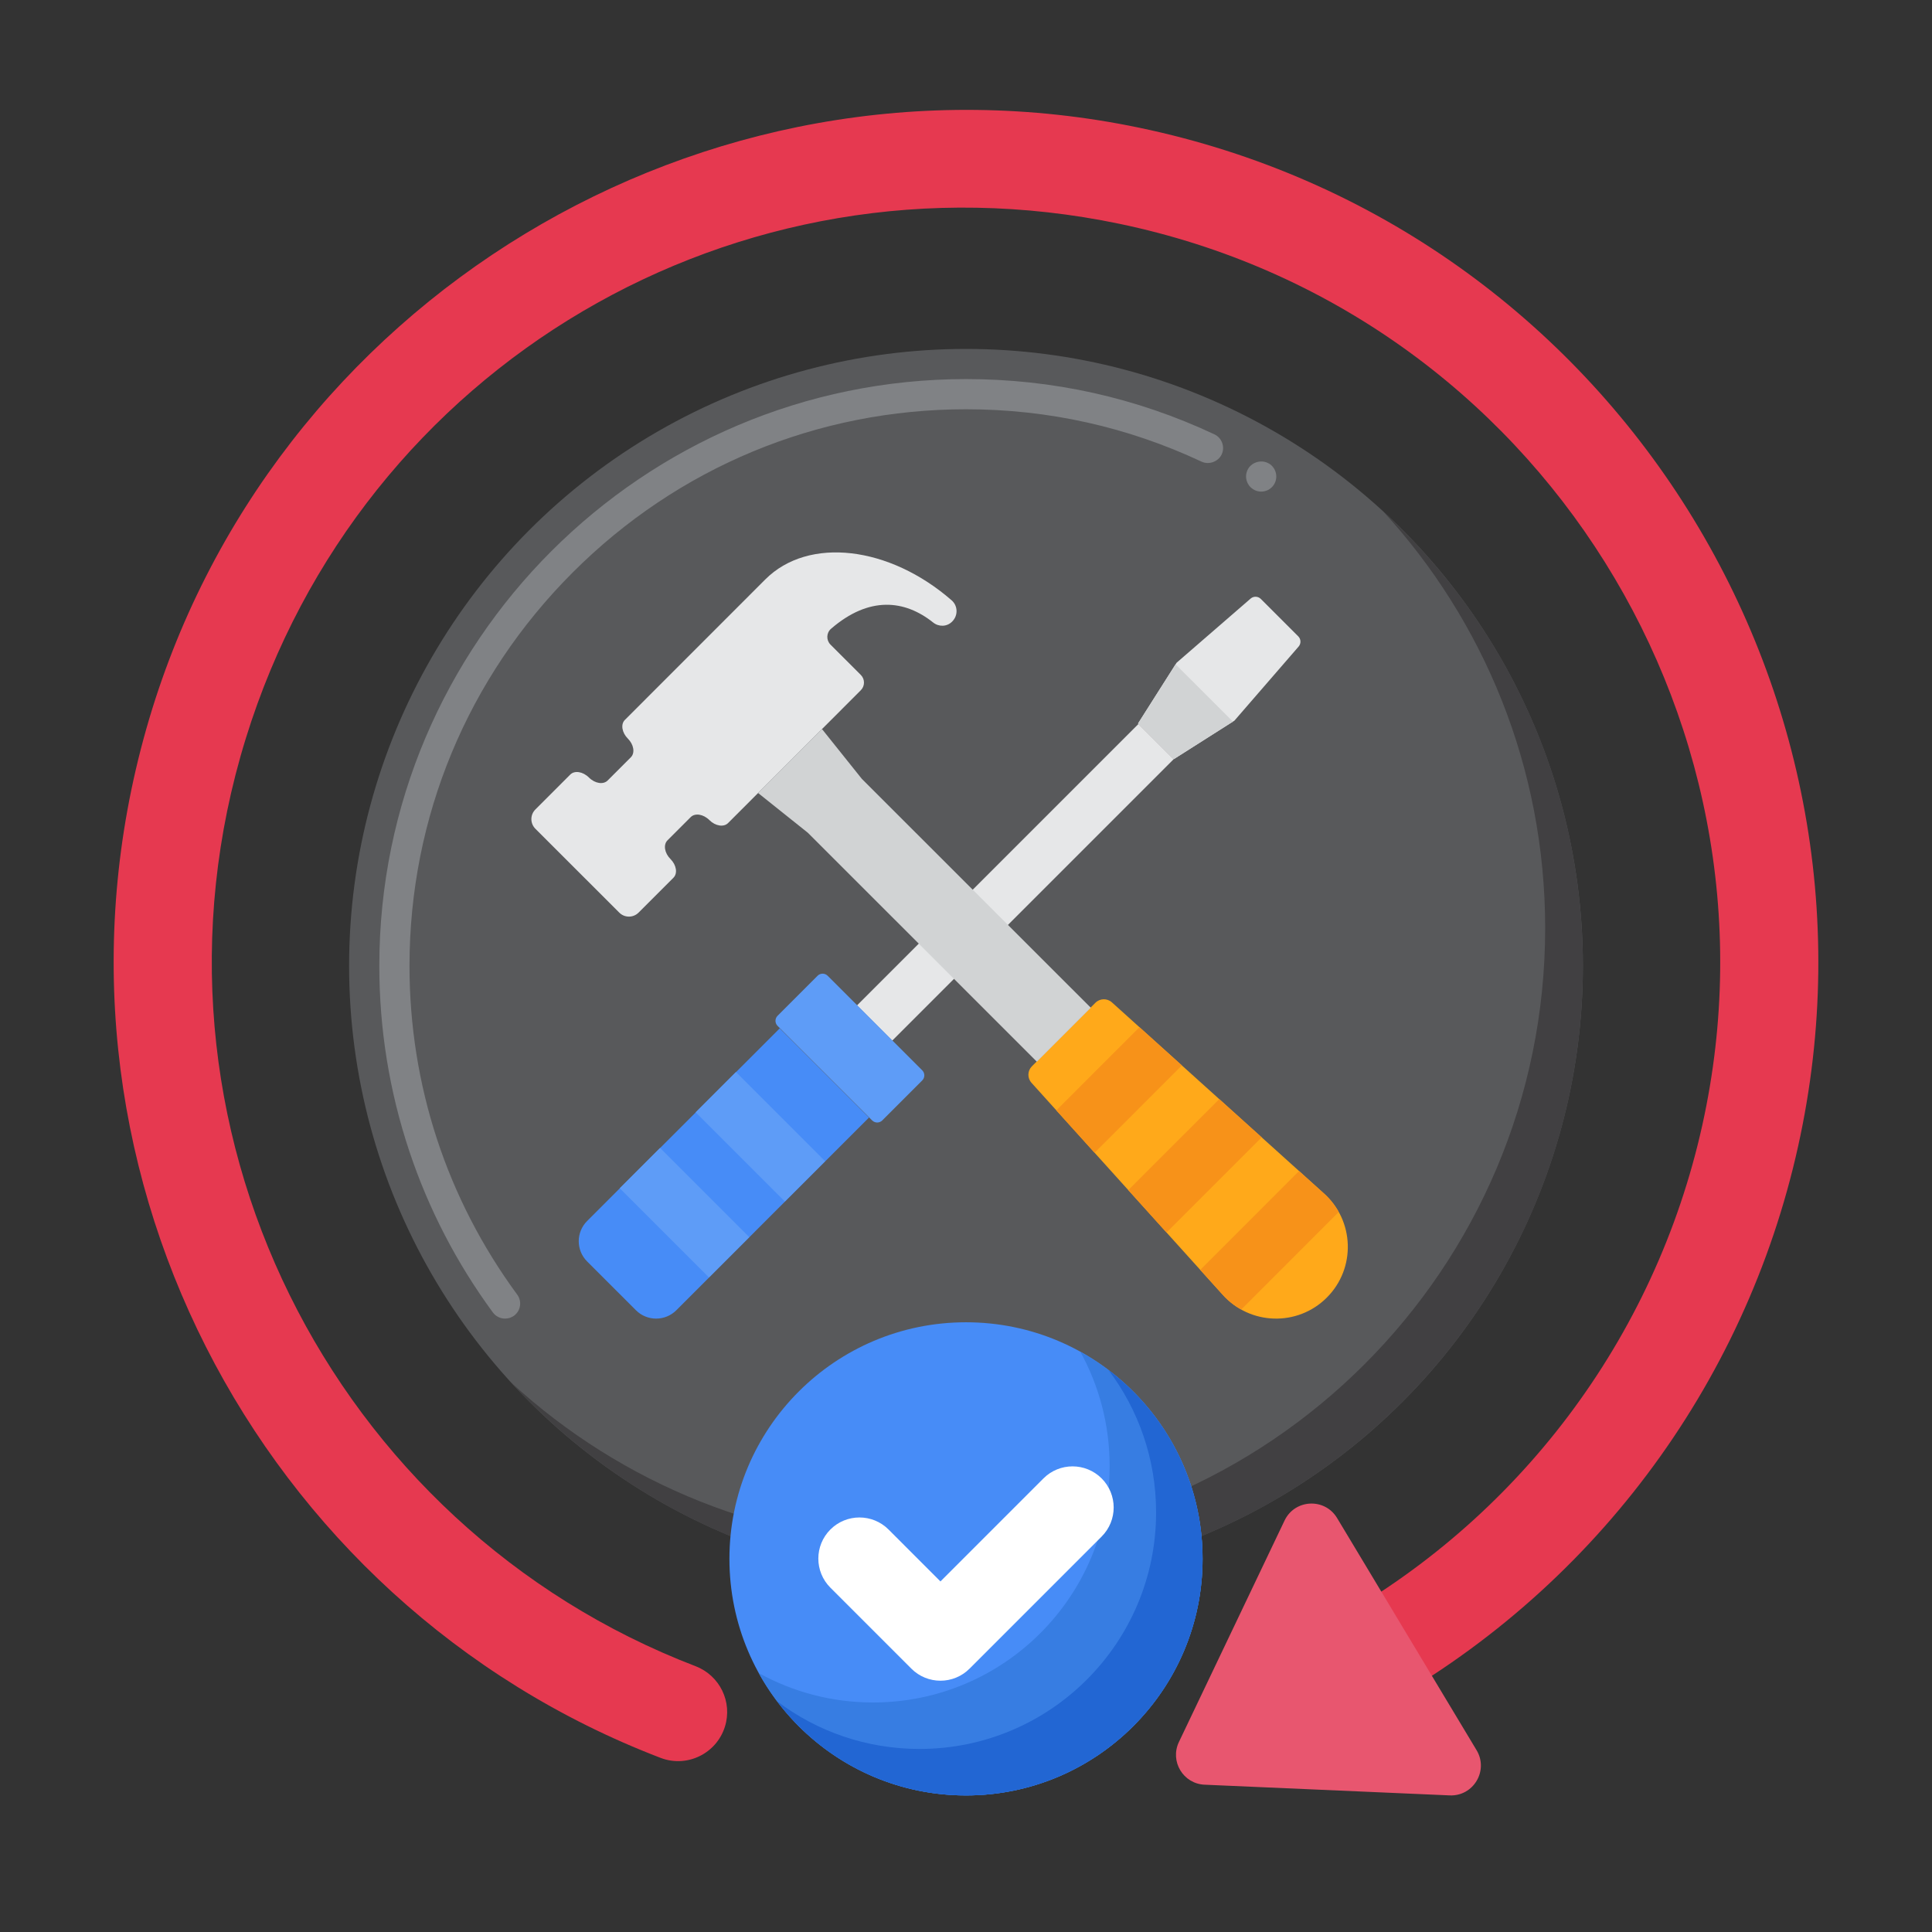 <svg id="Layer_1" height="512" viewBox="0 0 256 256" width="512" xmlns="http://www.w3.org/2000/svg"><rect x="0" y="0" width="256" height="256" fill="#333333" stroke="none"/><g><g><g><g><g><g><g><g><g><g><circle cx="128" cy="127.976" fill="#58595b" r="81.742"/></g></g></g></g><g><g><path d="m66.92 174.72c-.63 0-1.23-.3-1.61-.81-4.79-6.53-8.52-13.71-11.069-21.36-2.641-7.91-3.98-16.17-3.98-24.57 0-42.87 34.88-77.739 77.74-77.75 11.49 0 22.56 2.46 32.91 7.32 1 .47 1.43 1.66.97 2.66-.46.97-1.69 1.42-2.67.96-9.811-4.601-20.311-6.94-31.21-6.94-19.67 0-38.181 7.681-52.12 21.63-13.94 13.94-21.62 32.45-21.62 52.12 0 15.78 4.93 30.84 14.271 43.561.319.43.449.96.369 1.49-.08.529-.359.989-.79 1.31-.351.249-.761.379-1.191.379zm100.189-109.58c-.359 0-.72-.1-1.029-.29-.011-.01-.021-.01-.021-.02-.45-.271-.76-.71-.89-1.221-.13-.52-.04-1.06.229-1.51.551-.91 1.811-1.229 2.73-.68h.02c.94.57 1.25 1.81.681 2.75-.369.611-1.01.971-1.72.971z" fill="#808285"/></g></g><g><path d="m183.247 67.73c13.348 14.548 21.496 33.946 21.496 55.246 0 45.145-36.597 81.742-81.742 81.742-21.3 0-40.698-8.147-55.246-21.496 14.942 16.286 36.402 26.496 60.246 26.496 45.145 0 81.742-36.597 81.742-81.742-.001-23.844-10.21-45.304-26.496-60.246z" fill="#414042"/></g><g><g><g><g><g><g><path d="m87.54 232.931c-53.626-20.534-84.347-79.3-68.156-136.343 16.093-56.697 73.872-91.691 131.568-79.665 62.994 13.13 102.043 76.03 86.62 137.89-7.908 31.717-29.157 58.433-58.298 73.297l-5.907-11.581c25.789-13.154 44.593-36.796 51.591-64.862 13.647-54.734-20.899-110.388-76.633-122.013-50.633-10.561-100.474 18.778-115.755 68.192-15.826 51.176 11.44 104.474 59.591 122.933 3.213 1.232 4.926 4.736 3.893 8.02-1.122 3.567-5.022 5.469-8.514 4.132z" fill="#e63950"/></g></g></g><g><g><path d="m195.654 231.908-18.482-30.759c-1.625-2.704-5.605-2.513-6.963.334l-13.997 29.342c-1.221 2.559.567 5.533 3.399 5.657l32.478 1.417c3.152.138 5.189-3.287 3.565-5.991z" fill="#e8566f"/></g></g></g></g></g></g></g></g></g><g><g><circle cx="128" cy="206.556" fill="#478cf7" r="31.348"/></g><g><path d="m143.139 179.1c2.48 4.488 3.892 9.649 3.892 15.139 0 17.313-14.035 31.348-31.348 31.348-5.491 0-10.651-1.412-15.139-3.892 5.34 9.664 15.633 16.209 27.456 16.209 17.313 0 31.348-14.035 31.348-31.348 0-11.822-6.545-22.116-16.209-27.456z" fill="#377de2"/></g><g><path d="m146.873 181.524c3.965 5.25 6.316 11.787 6.316 18.873 0 17.313-14.035 31.348-31.348 31.348-7.086 0-13.623-2.352-18.873-6.316 5.722 7.577 14.805 12.475 25.031 12.475 17.313 0 31.348-14.035 31.348-31.348.001-10.227-4.897-19.309-12.474-25.032z" fill="#2266d3"/></g></g></g><g><g><g><g><path d="m103.318 136.264 11.824 11.821-25.523 25.528c-1.478 1.479-3.876 1.479-5.354.001l-6.469-6.467c-1.479-1.478-1.479-3.876-.001-5.354z" fill="#478cf7"/></g><g><g><g><path d="m131.212 90.508h6.601v52.753h-6.601z" fill="#e6e7e8" transform="matrix(-.707 -.707 .707 -.707 147 294.647)"/></g></g><g><g><path d="m167.066 79.362 4.961 4.959c.368.368.389.957.048 1.35l-8.508 9.819-8.039 5.105-4.733-4.731 5.103-8.041 9.817-8.51c.394-.339.983-.319 1.351.049z" fill="#e6e7e8"/></g></g><g><g><path d="m155.772 88.025-4.977 7.84 4.733 4.731 7.839-4.978z" fill="#d1d3d4"/></g></g></g><g><path d="m109.67 129.295 12.531 12.528c.37.37.37.969 0 1.339l-5.298 5.3c-.37.37-.969.37-1.339 0l-12.531-12.528c-.37-.37-.37-.969 0-1.339l5.298-5.3c.37-.37.97-.37 1.339 0z" fill="#5e9cf7"/></g></g><g><g><path d="m97.007 142.261h7.556v16.72h-7.556z" fill="#5e9cf7" transform="matrix(.707 -.707 .707 .707 -76.988 115.392)"/></g><g><path d="m86.957 152.314h7.556v16.72h-7.556z" fill="#5e9cf7" transform="matrix(.707 -.707 .707 .707 -87.043 111.24)"/></g></g></g><g><g><g><path d="m101.404 76.778-18.605 18.614c-.575.575-.398 1.684.395 2.477s.97 1.901.395 2.477l-3.074 3.075c-.575.575-1.684.399-2.477-.393-.793-.793-1.902-.969-2.477-.393l-4.622 4.624c-.706.706-.705 1.85.001 2.556l11.117 11.112c.706.706 1.85.705 2.556-.001l4.622-4.624c.575-.575.398-1.684-.395-2.477s-.97-1.901-.395-2.477l3.074-3.075c.575-.575 1.684-.399 2.477.393.793.793 1.902.969 2.477.393l17.588-17.598c.561-.561.561-1.471-.001-2.032l-4.013-4.011c-.586-.586-.562-1.557.065-2.099 5.068-4.383 9.779-3.83 13.535-.834.751.599 1.819.574 2.498-.105l.034-.034c.786-.786.752-2.072-.079-2.797-8.237-7.186-18.965-8.506-24.696-2.771z" fill="#e6e7e8"/></g><g><path d="m175.381 158.095-28.048-25.277c-.629-.567-1.591-.542-2.189.057l-8.41 8.413c-.598.599-.623 1.561-.056 2.189l25.291 28.036c3.629 4.105 9.969 4.299 13.842.423 3.874-3.874 3.677-10.213-.43-13.841z" fill="#ffa91a"/></g><g><g><path d="m145.039 152.745 11.568-11.57-5.621-5.065-11.015 11.017z" fill="#f79219"/></g><g><path d="m175.381 158.095-3.248-2.927-13.095 13.097 2.931 3.249c.736.832 1.586 1.495 2.501 2.004l12.917-12.92c-.509-.916-1.172-1.767-2.006-2.503z" fill="#f79219"/></g><g><path d="m154.572 163.313 12.608-12.609-5.62-5.065-12.055 12.057z" fill="#f79219"/></g></g></g><g><path d="m108.919 96.605-8.47 8.47 6.6 5.276 30.341 30.33 7.146-7.15-30.34-30.33z" fill="#d1d3d4"/></g></g></g><g><g><g><path d="m124.614 222.702c-1.395 0-2.789-.532-3.853-1.596l-10.731-10.731c-2.128-2.129-2.128-5.578 0-7.707 2.129-2.127 5.578-2.127 7.707 0l6.878 6.879 13.649-13.65c2.129-2.127 5.578-2.127 7.707 0 2.128 2.129 2.128 5.578 0 7.707l-17.503 17.503c-1.065 1.063-2.459 1.595-3.854 1.595z" fill="#fff"/></g></g></g></g></svg>